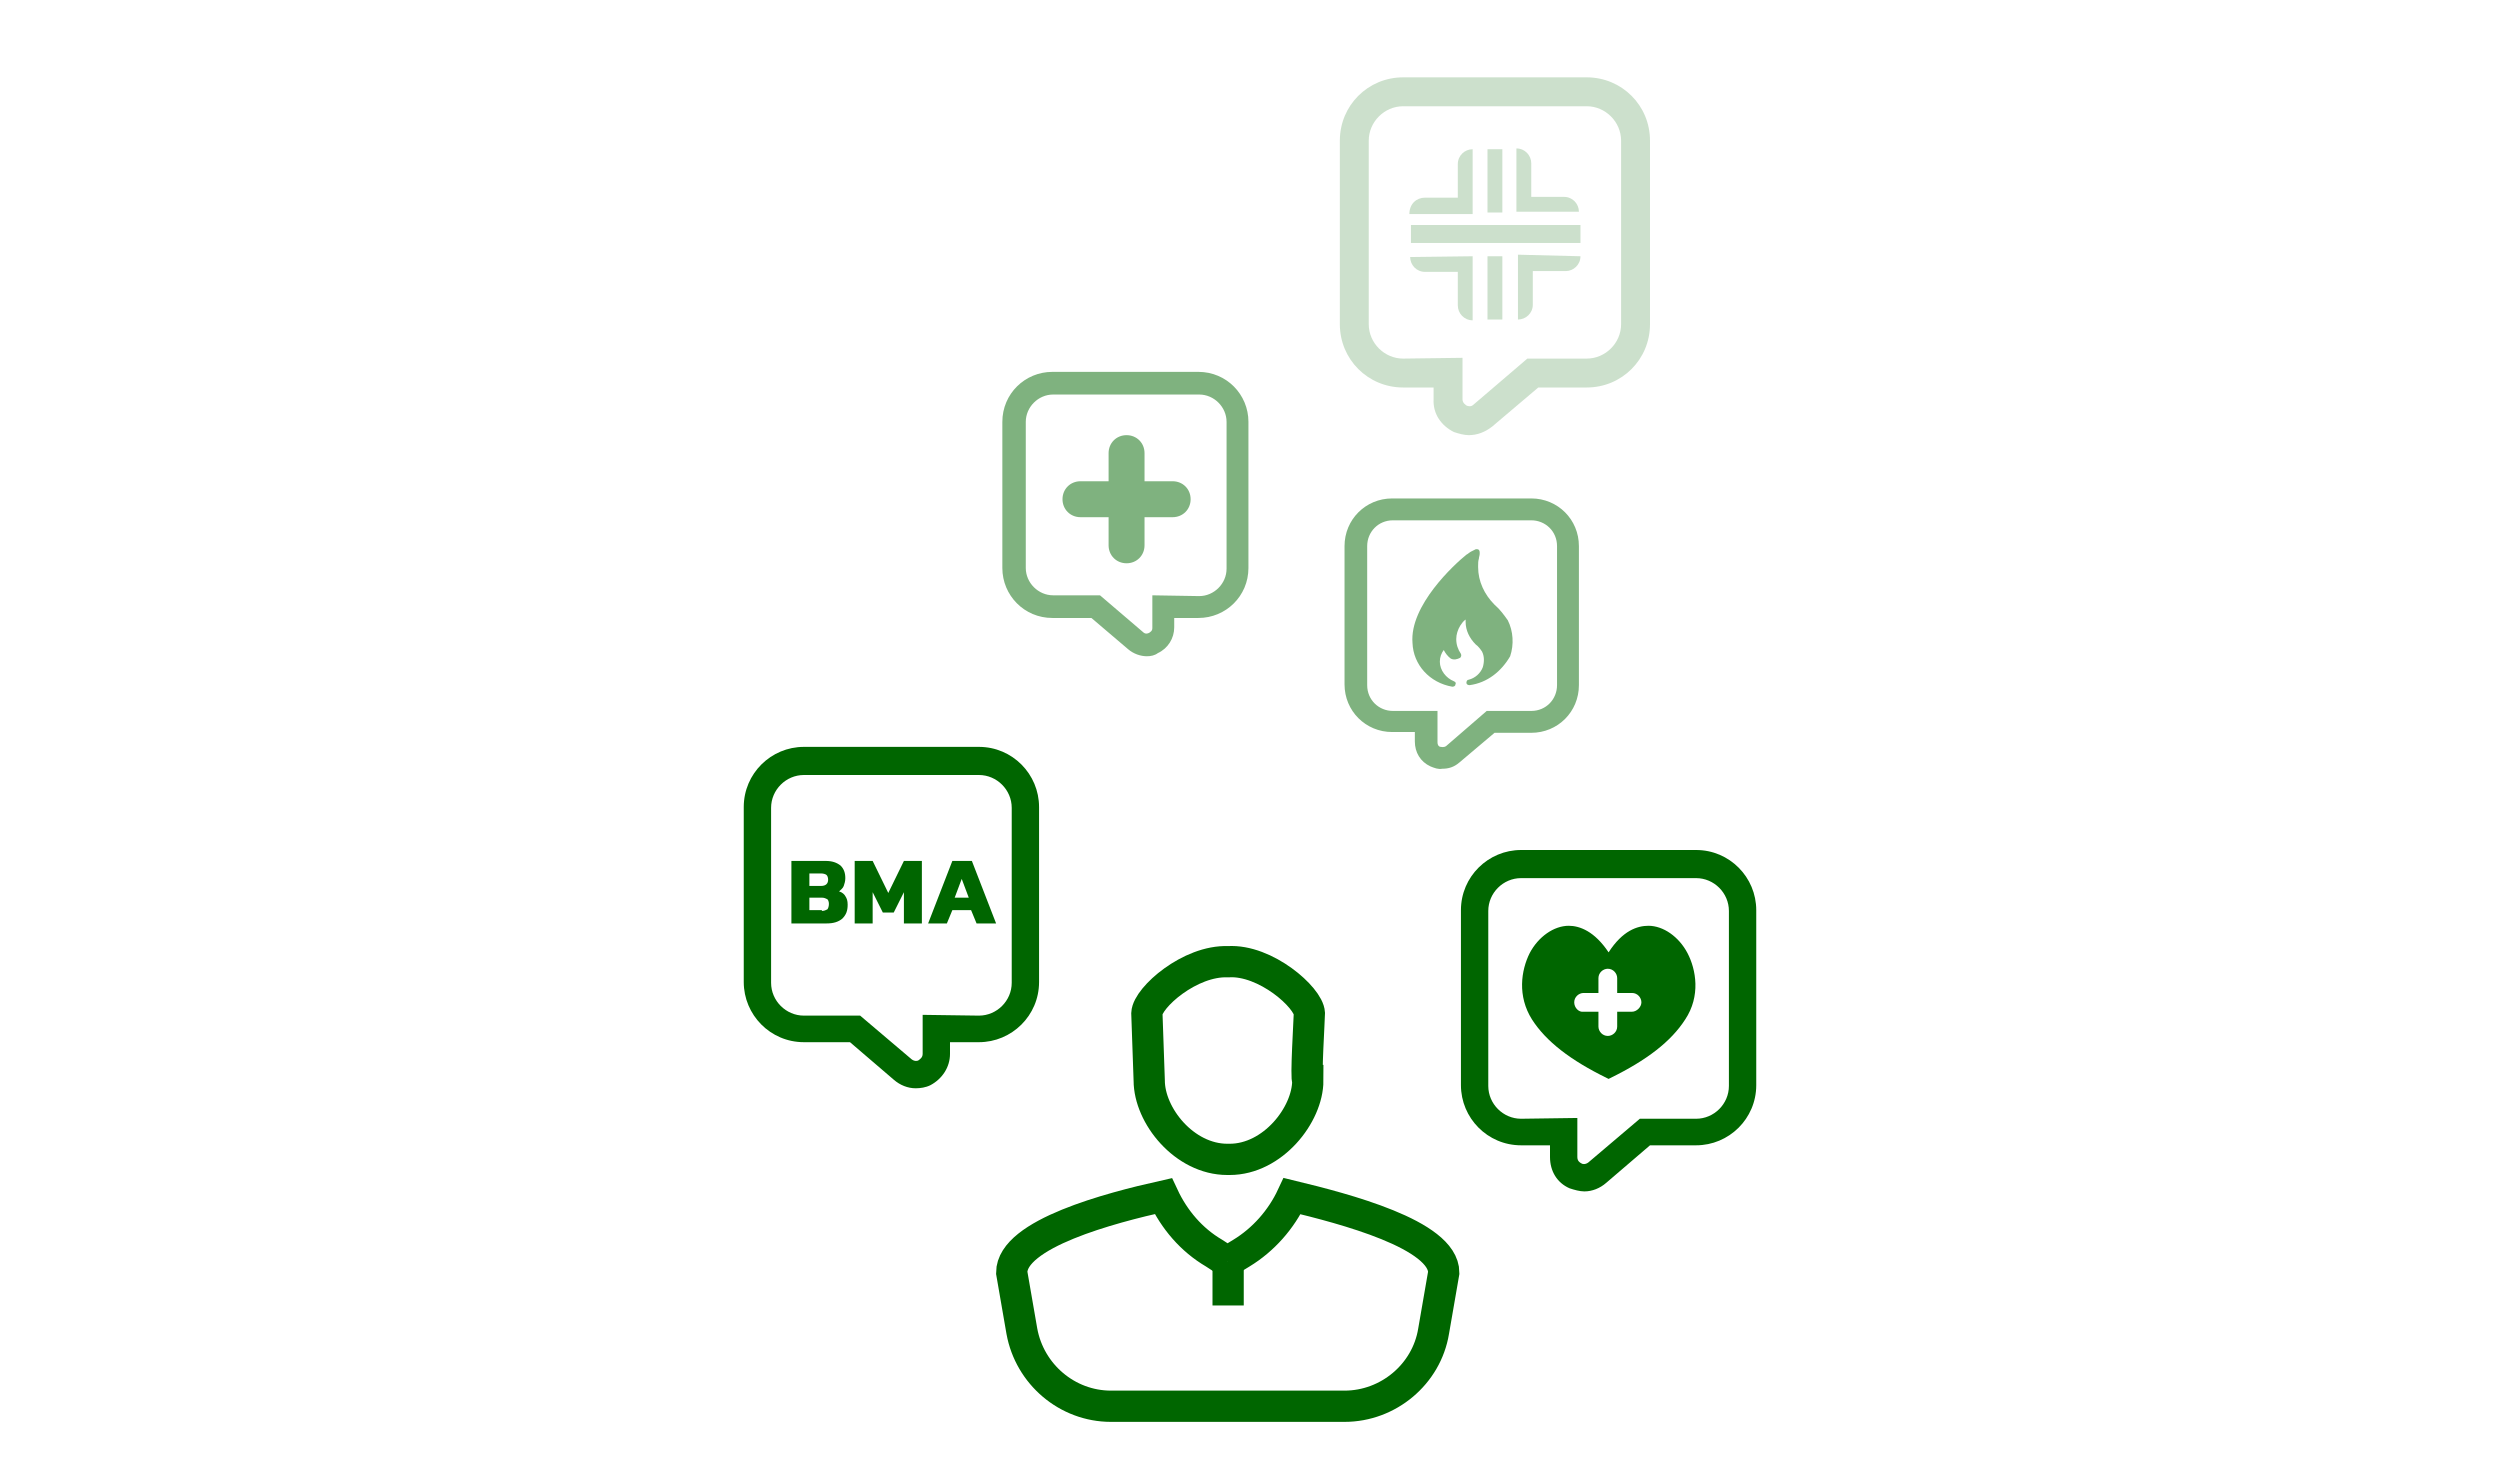 <?xml version="1.0" encoding="utf-8"?>
<!-- Generator: Adobe Illustrator 24.1.0, SVG Export Plug-In . SVG Version: 6.00 Build 0)  -->
<svg version="1.1" id="Layer_1" xmlns="http://www.w3.org/2000/svg" xmlns:xlink="http://www.w3.org/1999/xlink" x="0px" y="0px"
	 width="320px" height="190px" viewBox="0 0 320 190" style="enable-background:new 0 0 320 190;" xml:space="preserve">
<style type="text/css">
	.st0{fill:none;stroke:#006600;stroke-width:3;stroke-miterlimit:10;}
	.st1{opacity:0.5;fill:none;stroke:#006600;stroke-width:3;stroke-miterlimit:10;}
	.st2{opacity:0.2;}
	.st3{fill:#006600;}
	.st4{opacity:0.5;}
	.st5{fill:none;stroke:#006600;stroke-width:4;stroke-miterlimit:10;}
</style>
<g>
	<g class="st2">
		<path class="st3" d="M186.1,55.3c-1.6-0.8-2.7-2.3-2.6-4.2l0-1.5l-3.9,0c-4.5,0-8.1-3.6-8.1-8.1V18c0-4.5,3.6-8.1,8.1-8.1h23.5
			c4.5,0,8.1,3.6,8.1,8.1v23.5c0,4.5-3.6,8.1-8.1,8.1l-6.2,0l-5.9,5c-0.9,0.7-1.9,1.1-3,1.1C187.4,55.7,186.7,55.5,186.1,55.3z
			 M203.1,45.9c2.4,0,4.4-2,4.4-4.4V18c0-2.4-2-4.4-4.4-4.4h-23.5c-2.4,0-4.4,2-4.4,4.4v23.5c0,2.4,2,4.4,4.4,4.4l7.6-0.1l0,5.3
			c0,0.5,0.4,0.7,0.5,0.8c0.2,0.1,0.6,0.2,0.9-0.1l6.9-5.9L203.1,45.9z"/>
		<g>
			<rect x="180.6" y="28.8" class="st3" width="21.7" height="2.3"/>
			<rect x="190.4" y="19.1" class="st3" width="1.9" height="8.1"/>
			<path class="st3" d="M194.1,27.1v-1.9V19c1.1,0,1.9,0.9,1.9,1.9v4.3h4.2c1.1,0,1.9,0.9,1.9,1.9v0L194.1,27.1L194.1,27.1z"/>
			<path class="st3" d="M182.4,25.3h4.2v-4.3c0-1.1,0.9-1.9,1.9-1.9l0,0v6.3v1.9v0.1h-8.1v0C180.4,26.1,181.3,25.3,182.4,25.3z"/>
			<rect x="190.4" y="32.8" class="st3" width="1.9" height="8.1"/>
			<path class="st3" d="M188.5,32.8v1.9V41l0,0c-1.1,0-1.9-0.9-1.9-1.9v-4.3h-4.2c-1.1,0-1.9-0.9-1.9-1.9v0L188.5,32.8L188.5,32.8z"
				/>
			<path class="st3" d="M202.3,32.8c0,1.1-0.9,1.9-1.9,1.9h-4.2V39c0,1.1-0.9,1.9-1.9,1.9v-6.3v-1.9v-0.1L202.3,32.8L202.3,32.8z"/>
		</g>
	</g>
	<g class="st4">
		<path class="st3" d="M183.1,98.1c-1.3-0.6-2-1.8-2-3.2v-1.2l-2.9,0c-3.4,0-6.1-2.7-6.1-6.1V69.9c0-3.4,2.7-6.1,6.1-6.1h17.8
			c3.4,0,6.1,2.7,6.1,6.1v17.8c0,3.4-2.7,6.1-6.1,6.1l-4.7,0l-4.5,3.8c-0.7,0.6-1.4,0.8-2.2,0.8C184.1,98.5,183.6,98.3,183.1,98.1z
			 M196,91c1.9,0,3.3-1.5,3.3-3.3V69.9c0-1.9-1.5-3.3-3.3-3.3h-17.7c-1.9,0-3.3,1.5-3.3,3.3v17.8c0,1.9,1.5,3.3,3.3,3.3l5.7,0v4
			c0,0.4,0.2,0.6,0.4,0.6c0.1,0,0.4,0.1,0.7-0.1l5.2-4.5L196,91z"/>
		<g>
			<g>
				<path class="st3" d="M188.1,87.7c-0.2,0-0.4-0.1-0.4-0.3c0-0.2,0.1-0.4,0.3-0.4c0.8-0.2,1.5-0.8,1.8-1.6c0.2-0.7,0.2-1.4-0.1-2
					c-0.2-0.3-0.5-0.7-0.8-0.9c-0.8-0.8-1.3-1.8-1.3-2.9v-0.1v-0.2c-0.3,0.2-0.5,0.5-0.7,0.8c-0.3,0.5-0.5,1.1-0.5,1.7v0
					c0,0.7,0.2,1.3,0.6,1.9c0,0,0,0,0,0c0.1,0.2,0,0.4-0.1,0.5c-0.4,0.2-0.8,0.3-1.2,0.1c-0.4-0.3-0.7-0.7-0.9-1.1
					c-0.3,0.4-0.5,0.9-0.5,1.5c0,1.1,0.8,2.1,1.8,2.5c0.2,0.1,0.3,0.2,0.2,0.4c0,0.2-0.2,0.3-0.4,0.3c-2.9-0.5-5-2.8-5.1-5.6
					c-0.4-4.8,5.4-10.1,6.9-11.3c0.2-0.1,0.4-0.3,0.6-0.4c0.2-0.1,0.4-0.2,0.6-0.3c0.1,0,0.1,0,0.2,0c0.2,0,0.3,0.2,0.3,0.4l0,0.2
					c0,0.2-0.1,0.4-0.1,0.6c-0.1,0.3-0.1,0.6-0.1,0.9v0.2c0,1.8,0.8,3.5,2.1,4.8c0.7,0.6,1.2,1.3,1.7,2c0.7,1.4,0.8,3.1,0.3,4.6
					C192.2,85.9,190.4,87.4,188.1,87.7L188.1,87.7"/>
			</g>
		</g>
	</g>
	<g class="st4">
		<path class="st3" d="M146.8,84c-0.8,0-1.7-0.3-2.4-0.9l-4.7-4l-5,0c-3.6,0-6.4-2.9-6.4-6.4V54c0-3.6,2.9-6.4,6.4-6.4h18.7
			c3.6,0,6.4,2.9,6.4,6.4v18.7c0,3.6-2.9,6.4-6.4,6.4l-3.1,0l0,1.2c0,1.4-0.8,2.7-2.1,3.3C147.8,83.9,147.3,84,146.8,84z
			 M140.8,76.2l5.5,4.7c0.3,0.3,0.6,0.2,0.8,0.1c0.1-0.1,0.4-0.2,0.4-0.6l0-4.2l6,0.1c1.9,0,3.5-1.6,3.5-3.5V54
			c0-1.9-1.6-3.5-3.5-3.5h-18.7c-1.9,0-3.5,1.6-3.5,3.5v18.7c0,1.9,1.6,3.5,3.5,3.5L140.8,76.2z"/>
		<path class="st3" d="M150.1,61.6h-3.6V58c0-1.3-1-2.3-2.3-2.3l0,0c-1.3,0-2.3,1-2.3,2.3v3.6h-3.6c-1.3,0-2.3,1-2.3,2.3v0
			c0,1.3,1,2.3,2.3,2.3h3.6v3.6c0,1.3,1,2.3,2.3,2.3l0,0c1.3,0,2.3-1,2.3-2.3v-3.6h3.6c1.3,0,2.3-1,2.3-2.3v0
			C152.4,62.6,151.4,61.6,150.1,61.6z"/>
	</g>
	<g>
		<g>
			<path class="st5" d="M157.1,161.5l1.8-1.1c2.8-1.7,5.1-4.3,6.5-7.3l0,0c6.6,1.6,19.4,4.9,19.4,9.8l-1.3,7.5
				c-0.9,5.5-5.8,9.6-11.4,9.6h-29.9c-5.6,0-10.4-4.1-11.4-9.6l-1.3-7.5c0-5,12.7-8.3,19.4-9.8l0,0c1.4,3,3.6,5.6,6.5,7.3
				L157.1,161.5"/>
			<line class="st5" x1="157.2" y1="161.5" x2="157.2" y2="167.1"/>
			<path class="st5" d="M167.6,129.7c-0.1-2-5.6-6.9-10.4-6.6c-4.9-0.2-10.3,4.6-10.4,6.6l0.3,8.6c0,4.5,4.5,10.1,10,10.1h0.1h0.1
				h0.1c5.5,0,10-5.7,10-10.1C167.1,138.3,167.6,130.3,167.6,129.7z"/>
		</g>
		<g>
			<path class="st3" d="M200.9,152.1c-1.6-0.7-2.5-2.2-2.5-4l0-1.5l-3.7,0c-4.3,0-7.7-3.5-7.7-7.7v-22.4c0-4.3,3.5-7.7,7.7-7.7h22.4
				c4.3,0,7.7,3.5,7.7,7.7v22.4c0,4.3-3.5,7.7-7.7,7.7l-5.9,0l-5.6,4.8c-0.8,0.7-1.8,1.1-2.8,1.1
				C202.2,152.5,201.5,152.3,200.9,152.1z M217.1,143.2c2.3,0,4.2-1.9,4.2-4.2v-22.4c0-2.3-1.9-4.2-4.2-4.2h-22.4
				c-2.3,0-4.2,1.9-4.2,4.2v22.4c0,2.3,1.9,4.2,4.2,4.2l7.2-0.1l0,5c0,0.5,0.3,0.7,0.5,0.8c0.1,0.1,0.5,0.2,0.9-0.1l6.6-5.6
				L217.1,143.2z"/>
			<path class="st3" d="M196.1,130.5c1.8,2.8,4.9,5.2,9.6,7.5l0.2,0.1l0.2-0.1c4.7-2.3,7.8-4.7,9.6-7.5c2-3,1.4-6.4,0.3-8.5
				c-1.1-2.1-3.1-3.5-5-3.5c0,0,0,0,0,0c-1.4,0-3.3,0.6-5.1,3.4c-1.8-2.7-3.7-3.4-5.1-3.4c0,0,0,0,0,0c-1.9,0-3.9,1.4-5,3.5
				C194.7,124.2,194.2,127.5,196.1,130.5z M201.5,128.3c0-0.7,0.6-1.2,1.2-1.2h1.9v-1.9c0-0.7,0.6-1.2,1.2-1.2
				c0.7,0,1.2,0.6,1.2,1.2v1.9h1.9c0.7,0,1.2,0.6,1.2,1.2s-0.6,1.2-1.2,1.2h-1.9v1.9c0,0.7-0.6,1.2-1.2,1.2c-0.7,0-1.2-0.6-1.2-1.2
				v-1.9h-1.9C202.1,129.6,201.5,129,201.5,128.3z"/>
		</g>
		<g>
			<path class="st3" d="M117.2,139.3c-1,0-2-0.4-2.8-1.1l-5.6-4.8l-5.9,0c-4.3,0-7.7-3.5-7.7-7.7v-22.4c0-4.3,3.5-7.7,7.7-7.7h22.4
				c4.3,0,7.7,3.5,7.7,7.7v22.4c0,4.3-3.5,7.7-7.7,7.7l-3.7,0l0,1.5c0,1.7-1,3.2-2.5,4C118.5,139.2,117.8,139.3,117.2,139.3z
				 M110.1,130l6.6,5.6c0.4,0.3,0.8,0.2,0.9,0.1c0.1-0.1,0.5-0.3,0.5-0.8l0-5l7.2,0.1c2.3,0,4.2-1.9,4.2-4.2v-22.4
				c0-2.3-1.9-4.2-4.2-4.2h-22.4c-2.3,0-4.2,1.9-4.2,4.2v22.4c0,2.3,1.9,4.2,4.2,4.2L110.1,130z"/>
			<g>
				<path class="st3" d="M101.3,110.2h4.4c0.8,0,1.4,0.2,1.9,0.6c0.4,0.4,0.6,0.9,0.6,1.6c0,0.4-0.1,0.7-0.2,1
					c-0.1,0.3-0.4,0.5-0.6,0.7c0.4,0.1,0.7,0.4,0.8,0.6c0.2,0.3,0.3,0.6,0.3,1.1c0,0.8-0.2,1.3-0.7,1.8c-0.5,0.4-1.1,0.6-2,0.6h-4.5
					V110.2z M105.1,113.4c0.6,0,0.9-0.3,0.9-0.8c0-0.3-0.1-0.5-0.2-0.6c-0.1-0.1-0.4-0.2-0.7-0.2h-1.5v1.6H105.1z M105.2,116.6
					c0.3,0,0.5-0.1,0.7-0.2c0.1-0.1,0.2-0.4,0.2-0.7c0-0.3-0.1-0.5-0.2-0.6c-0.2-0.1-0.4-0.2-0.7-0.2h-1.6v1.6H105.2z"/>
				<path class="st3" d="M109.4,110.2h2.3l2,4.1l2-4.1h2.3v8h-2.3v-4l-1.3,2.6H113l-1.3-2.6v4h-2.3V110.2z"/>
				<path class="st3" d="M121.9,110.2h2.5l3.1,8H125l-0.7-1.7h-2.4l-0.7,1.7h-2.4L121.9,110.2z M124,114.9l-0.9-2.4l-0.9,2.4H124z"
					/>
			</g>
		</g>
	</g>
</g>
</svg>
